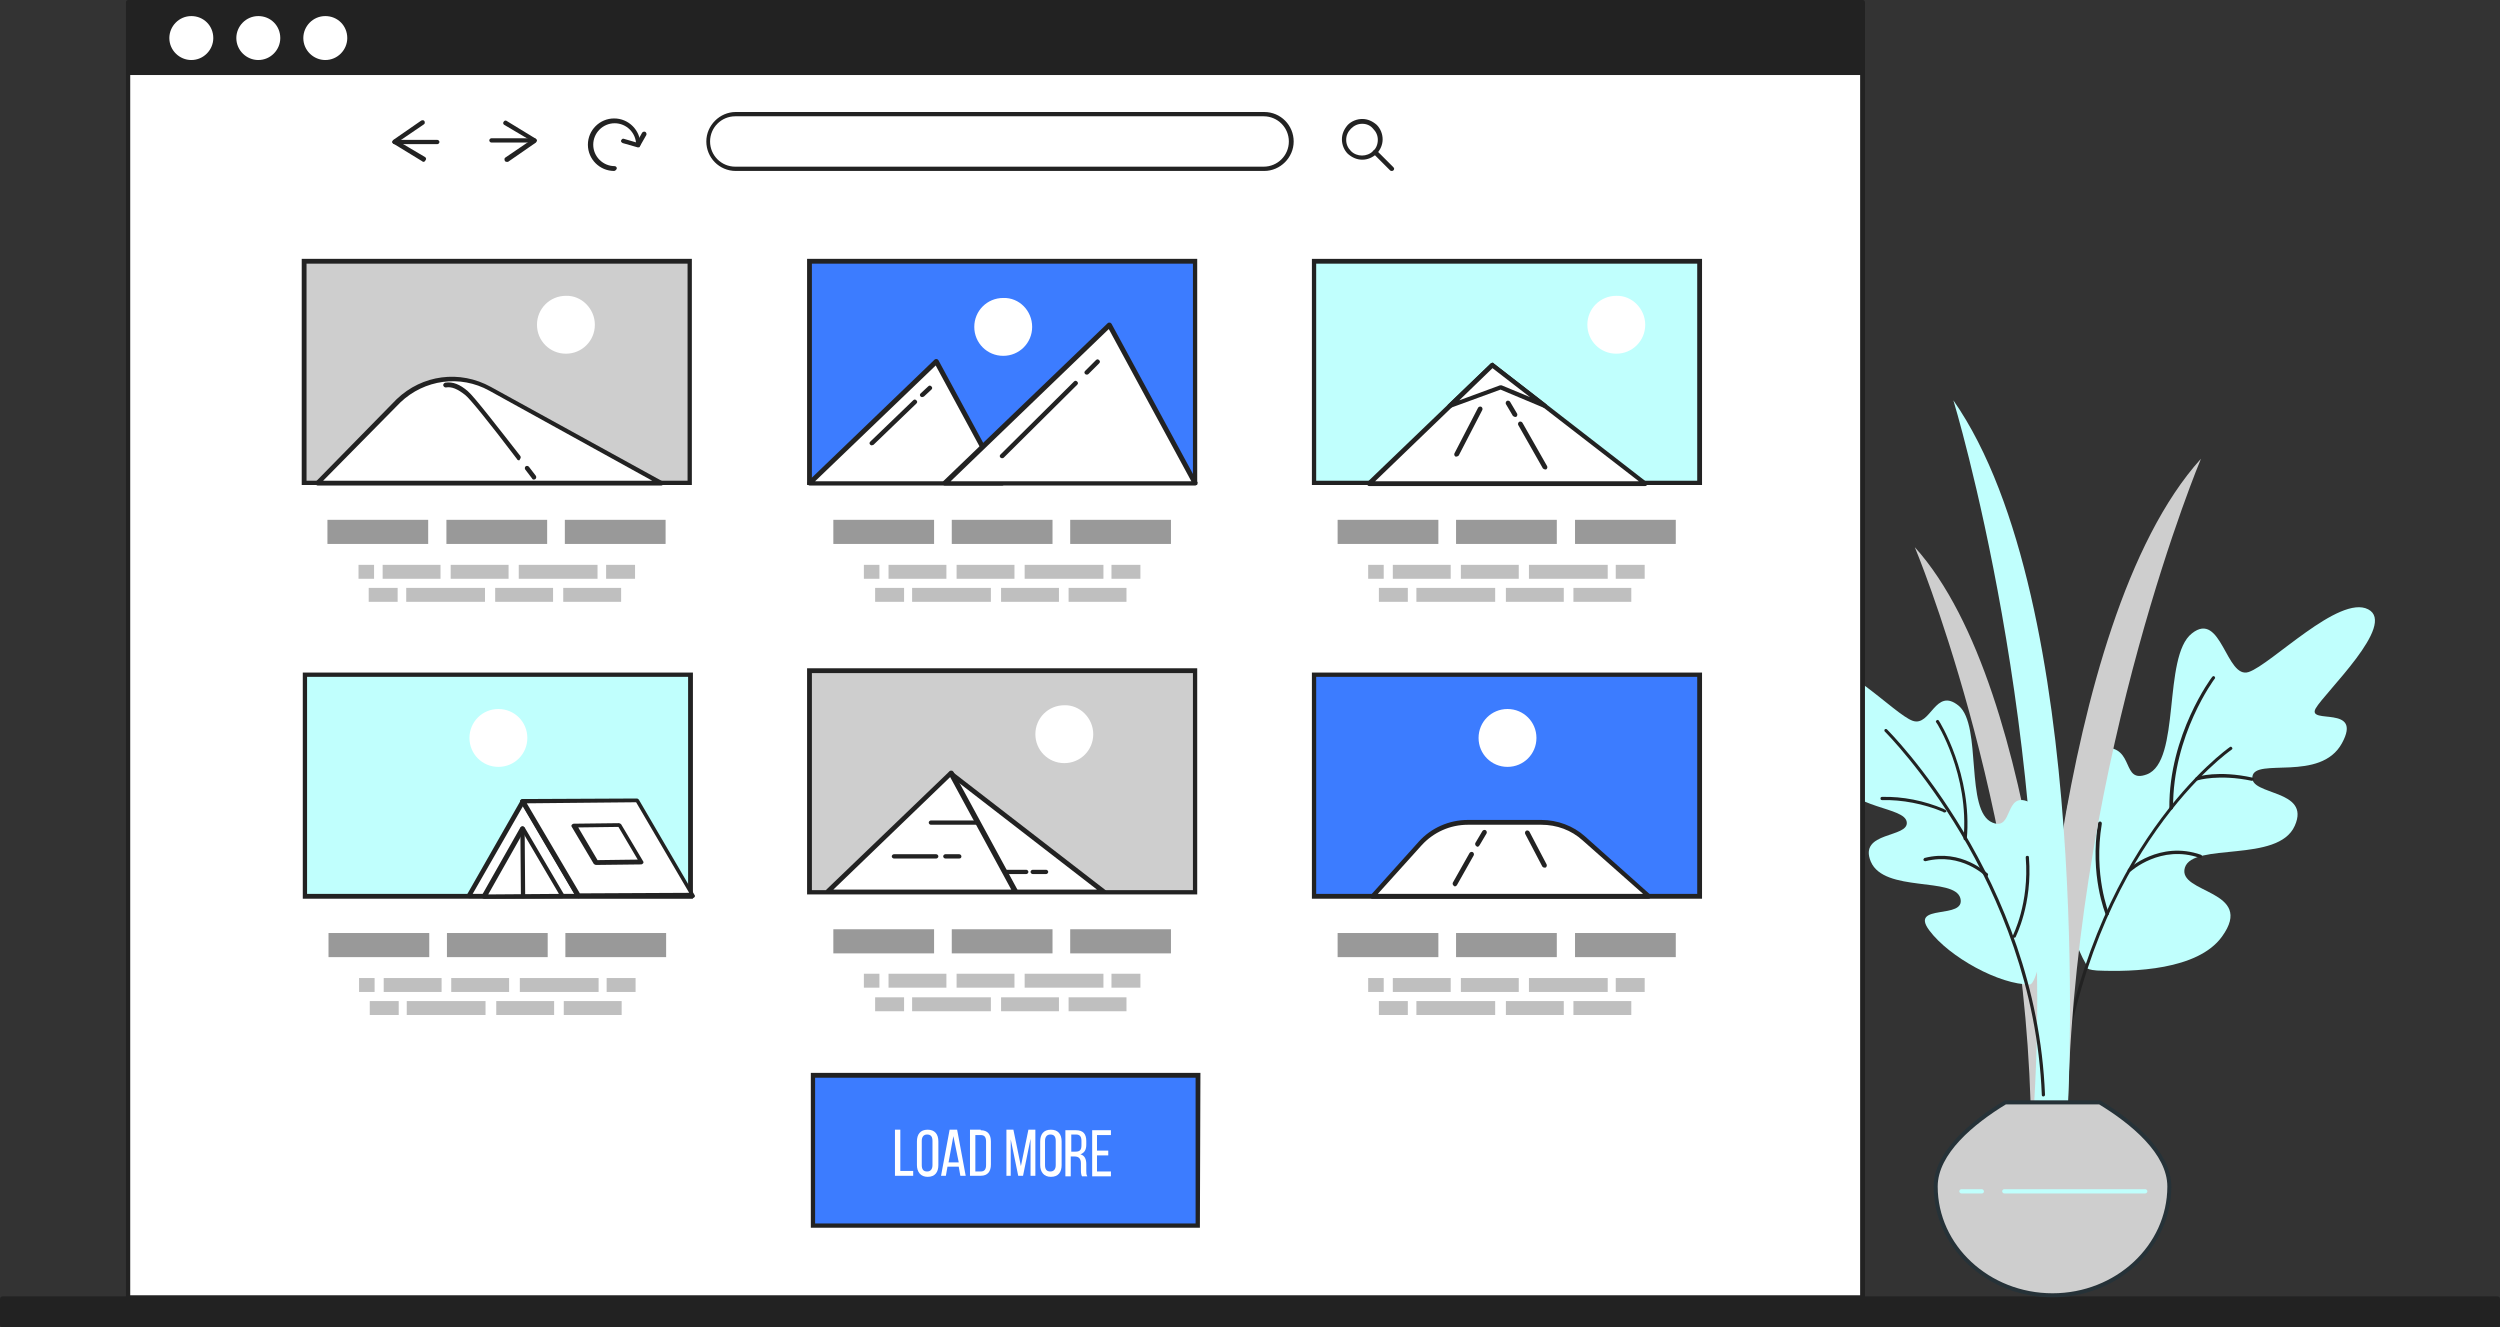 <?xml version="1.0" encoding="utf-8"?>
<!-- Generator: Adobe Illustrator 24.3.0, SVG Export Plug-In . SVG Version: 6.00 Build 0)  -->
<svg version="1.1" id="Icons" xmlns="http://www.w3.org/2000/svg" xmlns:xlink="http://www.w3.org/1999/xlink" x="0px" y="0px"
	 width="466.5px" height="247.7px" viewBox="0 0 466.5 247.7" style="enable-background:new 0 0 466.5 247.7;" xml:space="preserve"
	>
<rect x="0" y="0" width="466.5" height="247.7" fill="#333333" stroke="none"/>
<style type="text/css">
	.st0{fill:#222222;}
	.st1{fill:#CECECE;}
	.st2{fill:#C0FFFD;}
	.st3{fill:#CECECE;stroke:#263238;stroke-width:0.75;stroke-miterlimit:10;}
	.st4{fill:#FFFFFF;}
	.st5{fill:#3C7CFF;}
	.st6{fill:#999999;}
	.st7{fill:#BFBFBF;}
	.st8{fill:none;}
</style>
<g>
	<g>
		<rect x="0.6" y="242.4" class="st0" width="465.5" height="4.8"/>
		<path class="st0" d="M466.1,247.7H0.5c-0.3,0-0.5-0.2-0.5-0.5v-4.8c0-0.3,0.2-0.5,0.5-0.5H466c0.3,0,0.5,0.2,0.5,0.5v4.8
			C466.6,247.5,466.3,247.7,466.1,247.7z M1,246.7h464.5v-3.8H1V246.7z"/>
	</g>
	<g>
		<g>
			<g>
				<g>
					<g>
						<path class="st1" d="M384.3,204.7c0,0-2.7-75.7-27-102.6c0,0,19.8,47.2,21.6,103.5L384.3,204.7z"/>
					</g>
				</g>
				<g>
					<g>
						<g>
							<path class="st2" d="M389.3,180c0.1,0.2-0.7,0.9,2,1.1c6.8,0.3,18.8-0.1,23.3-6.3c6.4-8.8-8.4-8-6.9-12.9
								c1.5-4.8,17.4-0.8,20.5-7.8c3.1-6.9-8.5-5.6-7.9-9.2c0.5-3.6,12.7,1.1,16.7-6.2c4-7.3-6.6-3.4-4.9-6.5
								c1.7-3,15.2-15.7,9.8-18.5c-5.4-2.8-18.1,10.3-22.3,11.7c-4.2,1.4-5.1-11.6-10.6-7.2c-5.5,4.3-2,23.9-8.4,26.3
								c-4.8,1.8-2.2-5.2-8-5C384.6,140,381.9,167.4,389.3,180z"/>
						</g>
					</g>
					<g>
						<g>
							<g>
								<g>
									<g>
										<g>
											<path class="st0" d="M384.2,203.8L384.2,203.8c-0.2,0-0.3-0.2-0.3-0.4c5.7-45.4,31.9-63.8,32.2-64
												c0.1-0.1,0.3-0.1,0.4,0.1c0.1,0.1,0.1,0.3-0.1,0.4c-0.3,0.2-26.3,18.4-31.9,63.6C384.5,203.7,384.3,203.8,384.2,203.8z"
												/>
										</g>
										<g>
											<path class="st0" d="M420.2,145.7C420.2,145.7,420.2,145.6,420.2,145.7c-6.2-1.3-10.1-0.1-10.1-0.1
												c-0.2,0.1-0.3,0-0.4-0.2s0-0.3,0.2-0.4s4-1.3,10.4,0.1c0.2,0,0.3,0.2,0.2,0.4C420.5,145.5,420.4,145.7,420.2,145.7z"/>
										</g>
										<g>
											<path class="st0" d="M405.1,151.1c-0.2,0-0.3-0.1-0.3-0.3c-0.1-13.7,7.9-24.4,8-24.5s0.3-0.2,0.4-0.1s0.2,0.3,0.1,0.4
												s-7.9,10.6-7.8,24.1C405.5,150.9,405.3,151.1,405.1,151.1L405.1,151.1z"/>
										</g>
										<g>
											<path class="st0" d="M397.3,162.7c-0.1,0-0.2,0-0.2-0.1c-0.1-0.1-0.1-0.3,0-0.4s5.9-5.4,13.6-2.7
												c0.2,0.1,0.2,0.2,0.2,0.4c-0.1,0.2-0.2,0.2-0.4,0.2c-7.3-2.6-12.9,2.5-12.9,2.5C397.5,162.6,397.4,162.7,397.3,162.7z"/>
										</g>
										<g>
											<path class="st0" d="M393.2,170.8c-0.1,0-0.2-0.1-0.3-0.2c0-0.1-3-7.2-1.4-17c0-0.2,0.2-0.3,0.4-0.3
												c0.2,0,0.3,0.2,0.3,0.4c-1.6,9.6,1.3,16.6,1.3,16.7C393.6,170.6,393.5,170.7,393.2,170.8
												C393.3,170.8,393.2,170.8,393.2,170.8z"/>
										</g>
									</g>
								</g>
							</g>
						</g>
					</g>
				</g>
				<g>
					<g>
						<path class="st1" d="M379.7,203.5c0,0,3.1-87,31-117.9c0,0-22.8,54.3-24.8,118.9L379.7,203.5z"/>
					</g>
					<g>
						<g>
							<path class="st2" d="M385.9,205.7c0,0,4.9-93.3-21.4-131c0,0,19.1,62.7,15.1,130.7L385.9,205.7z"/>
						</g>
					</g>
				</g>
				<g>
					<g>
						<g>
							<path class="st2" d="M378.8,183.7c-5.6,0.1-15.1-5.1-18.8-10.1c-3.8-5.1,6.9-1.9,5.8-6c-1.1-4-14.2-1-16.7-6.8
								c-2.4-5.7,7.1-4.4,6.7-7.4c-0.4-2.9-10.2-2.3-13.4-8.4c-3.2-6.1,5.5-2.7,4.1-5.2s-12.2-13.2-7.7-15.4
								c4.5-2.2,14.7,8.9,18.1,10.1s4.2-6.4,8.6-2.8c4.4,3.7,1.1,19.7,6.3,21.8c3.9,1.6,2.2-5.8,6.7-3.9
								C386.4,152.9,381,183.6,378.8,183.7z"/>
						</g>
					</g>
					<g>
						<g>
							<path class="st0" d="M381.3,204.6c-0.2,0-0.3-0.1-0.3-0.3c-1.6-40.1-29-67.5-29.3-67.8c-0.1-0.1-0.1-0.3,0-0.4s0.3-0.1,0.4,0
								c0.3,0.3,27.9,27.8,29.5,68.2C381.6,204.5,381.4,204.6,381.3,204.6L381.3,204.6z"/>
						</g>
						<g>
							<path class="st0" d="M362.9,151.6C362.9,151.6,362.8,151.6,362.9,151.6c-0.1,0-0.1,0-0.2,0l-0.1-0.1
								c-3.6-1.5-7.7-2.3-11.4-2.2c-0.2,0-0.3-0.1-0.3-0.3c0-0.2,0.1-0.3,0.3-0.3c3.8-0.1,7.9,0.7,11.6,2.3l0.1,0.1c0,0,0,0,0.1,0
								c0.1,0.1,0.2,0.2,0.2,0.3C363.2,151.5,363,151.6,362.9,151.6z"/>
						</g>
						<g>
							<path class="st0" d="M366.7,156.8L366.7,156.8c-0.2,0-0.3-0.2-0.3-0.3c1.1-11.9-5-21.7-5.1-21.7c-0.1-0.1-0.1-0.3,0.1-0.4
								c0.1-0.1,0.3-0.1,0.4,0.1c0.1,0.1,6.3,10.1,5.2,22.1C367,156.7,366.9,156.8,366.7,156.8z"/>
						</g>
						<g>
							<path class="st0" d="M370.7,163.6c-0.1,0-0.2,0-0.2-0.1c0,0-4.5-4.5-11.2-2.8c-0.2,0-0.3-0.1-0.4-0.2c0-0.2,0.1-0.3,0.2-0.4
								c7-1.8,11.7,2.9,11.8,2.9c0.1,0.1,0.1,0.3,0,0.4C370.9,163.6,370.8,163.6,370.7,163.6z"/>
						</g>
						<g>
							<path class="st0" d="M375.8,175c-0.1,0-0.1,0-0.1,0c-0.2-0.1-0.2-0.3-0.1-0.4c0-0.1,3.1-6,2.4-14.6c0-0.2,0.1-0.3,0.3-0.3
								c0.2,0,0.3,0.1,0.3,0.3c0.7,8.8-2.5,14.8-2.5,14.9C376,174.9,375.9,175,375.8,175z"/>
						</g>
					</g>
				</g>
			</g>
			<g>
				<path class="st3" d="M361.2,221.4c0,11.2,9.8,20.3,21.8,20.3s21.8-9.1,21.8-20.3c0-6.3-6.9-12-13-15.7h-17.6
					C368.1,209.4,361.2,215.1,361.2,221.4z"/>
			</g>
			<g>
				<path class="st2" d="M369.8,222.7H366c-0.2,0-0.4-0.2-0.4-0.4s0.2-0.4,0.4-0.4h3.8c0.2,0,0.4,0.2,0.4,0.4
					S370.1,222.7,369.8,222.7z"/>
			</g>
			<g>
				<path class="st2" d="M400.3,222.7H374c-0.2,0-0.4-0.2-0.4-0.4s0.2-0.4,0.4-0.4h26.3c0.2,0,0.4,0.2,0.4,0.4
					S400.5,222.7,400.3,222.7z"/>
			</g>
		</g>
	</g>
	<g>
		<g>
			<g>
				<rect x="23.9" y="0.4" class="st4" width="323.7" height="241.7"/>
				<path class="st0" d="M347.5,242.5H23.9c-0.2,0-0.4-0.2-0.4-0.4V0.4c0-0.2,0.2-0.4,0.4-0.4h323.7c0.2,0,0.4,0.2,0.4,0.4v241.7
					C347.9,242.3,347.8,242.5,347.5,242.5z M24.3,241.7h322.8V0.8H24.3V241.7z"/>
			</g>
		</g>
	</g>
	<g>
		<g>
			<g>
				<g>
					<path class="st0" d="M79,30.2c-0.1,0-0.1,0-0.2-0.1l-5.4-3.3c-0.1-0.1-0.2-0.2-0.2-0.3s0.1-0.3,0.2-0.4l5.2-3.6
						c0.2-0.1,0.5-0.1,0.6,0.1c0.1,0.2,0.1,0.5-0.1,0.6l-4.7,3.2l4.9,2.9c0.2,0.1,0.3,0.4,0.1,0.6C79.3,30.1,79.2,30.2,79,30.2z"/>
				</g>
				<g>
					<path class="st0" d="M81.6,26.9h-8c-0.2,0-0.4-0.2-0.4-0.4s0.2-0.4,0.4-0.4h8c0.2,0,0.4,0.2,0.4,0.4S81.8,26.9,81.6,26.9z"/>
				</g>
				<g>
					<g>
						<path class="st0" d="M94.5,30.2c-0.1,0-0.3-0.1-0.3-0.2c-0.1-0.2-0.1-0.5,0.1-0.6l4.7-3.2l-4.9-2.9c-0.2-0.1-0.3-0.4-0.1-0.6
							c0.1-0.2,0.4-0.3,0.6-0.1l5.4,3.3c0.1,0.1,0.2,0.2,0.2,0.3s-0.1,0.3-0.2,0.4l-5.2,3.6C94.7,30.2,94.6,30.2,94.5,30.2z"/>
					</g>
					<g>
						<path class="st0" d="M99.7,26.6h-8c-0.2,0-0.4-0.2-0.4-0.4s0.2-0.4,0.4-0.4h8c0.2,0,0.4,0.2,0.4,0.4S99.9,26.6,99.7,26.6z"/>
					</g>
				</g>
			</g>
			<g>
				<g>
					<path class="st0" d="M114.6,31.9c-2.7,0-4.9-2.2-4.9-4.9s2.2-4.9,4.9-4.9s4.9,2.2,4.9,4.9c0,0.2-0.2,0.4-0.4,0.4
						s-0.4-0.2-0.4-0.4c0-2.2-1.8-4-4-4s-4,1.8-4,4s1.8,4,4,4c0.2,0,0.4,0.2,0.4,0.4S114.8,31.9,114.6,31.9z"/>
				</g>
				<g>
					<path class="st0" d="M119.1,27.5H119l-2.8-0.8c-0.2-0.1-0.4-0.3-0.3-0.5c0.1-0.2,0.3-0.4,0.5-0.3l2.4,0.7l1-1.8
						c0.1-0.2,0.4-0.3,0.6-0.2c0.2,0.1,0.3,0.4,0.2,0.6l-1.2,2.1C119.4,27.5,119.2,27.5,119.1,27.5z"/>
				</g>
			</g>
			<g>
				<g>
					<path class="st0" d="M254.2,29.8c-1,0-1.9-0.4-2.7-1.1c-0.7-0.7-1.1-1.7-1.1-2.7s0.4-1.9,1.1-2.7c0.7-0.7,1.7-1.1,2.7-1.1
						s1.9,0.4,2.7,1.1C257.6,24,258,25,258,26s-0.4,1.9-1.1,2.7C256.1,29.4,255.2,29.8,254.2,29.8z M254.2,23.1
						c-0.8,0-1.5,0.3-2.1,0.9c-0.6,0.6-0.9,1.3-0.9,2.1s0.3,1.5,0.9,2.1c1.1,1.1,3,1.1,4.1,0l0,0c0.6-0.5,0.9-1.3,0.9-2.1
						s-0.3-1.5-0.9-2.1C255.7,23.4,255,23.1,254.2,23.1z"/>
				</g>
				<g>
					<path class="st0" d="M259.7,31.9c-0.1,0-0.2,0-0.3-0.1l-3.1-3.1c-0.2-0.2-0.2-0.4,0-0.6c0.2-0.2,0.4-0.2,0.6,0l3.1,3.1
						c0.2,0.2,0.2,0.4,0,0.6C259.9,31.9,259.8,31.9,259.7,31.9z"/>
				</g>
			</g>
			<g>
				<path class="st0" d="M235.9,31.9h-98.6c-3.1,0-5.5-2.5-5.5-5.5s2.5-5.5,5.5-5.5h98.6c3.1,0,5.5,2.5,5.5,5.5
					S238.9,31.9,235.9,31.9z M137.2,21.7c-2.6,0-4.7,2.1-4.7,4.7s2.1,4.7,4.7,4.7h98.6c2.6,0,4.7-2.1,4.7-4.7s-2.1-4.7-4.7-4.7
					H137.2z"/>
			</g>
		</g>
		<g>
			<rect x="23.9" y="0.4" class="st0" width="323.7" height="13.6"/>
		</g>
		<g>
			<g>
				<path class="st4" d="M39.8,7.1c0,2.2-1.8,4.1-4.1,4.1c-2.2,0-4.1-1.8-4.1-4.1c0-2.2,1.8-4.1,4.1-4.1S39.8,4.8,39.8,7.1z"/>
			</g>
			<g>
				<path class="st4" d="M52.3,7.1c0,2.2-1.8,4.1-4.1,4.1c-2.2,0-4.1-1.8-4.1-4.1c0-2.2,1.8-4.1,4.1-4.1C50.5,3,52.3,4.8,52.3,7.1z"
					/>
			</g>
			<g>
				<path class="st4" d="M64.8,7.1c0,2.2-1.8,4.1-4.1,4.1c-2.2,0-4.1-1.8-4.1-4.1c0-2.2,1.8-4.1,4.1-4.1S64.8,4.8,64.8,7.1z"/>
			</g>
		</g>
	</g>
	<g>
		<g>
			<g>
				<rect x="151.7" y="200.6" class="st5" width="71.8" height="28"/>
				<path class="st0" d="M223.9,229.1h-72.6v-28.9H224L223.9,229.1L223.9,229.1z M152.1,228.3h71v-27.2h-71V228.3z"/>
			</g>
			<g>
				<g>
					<path class="st4" d="M167,219.4v-8.6h1v7.7h2.4v0.9H167z"/>
				</g>
				<g>
					<path class="st4" d="M171.1,213c0-1.3,0.6-2.2,2-2.2c1.3,0,2,0.8,2,2.2v4.4c0,1.3-0.6,2.2-2,2.2c-1.3,0-2-0.9-2-2.2V213z
						 M172,217.4c0,0.8,0.3,1.2,1,1.2s1-0.5,1-1.2v-4.5c0-0.8-0.3-1.2-1-1.2s-1,0.5-1,1.2V217.4z"/>
				</g>
				<g>
					<path class="st4" d="M176.8,217.7l-0.3,1.7h-0.9l1.6-8.6h1.4l1.6,8.6h-1l-0.3-1.7H176.8z M177,216.9h1.9l-1-4.9L177,216.9z"/>
				</g>
				<g>
					<path class="st4" d="M183,210.9c1.3,0,1.9,0.8,1.9,2.1v4.3c0,1.3-0.6,2.1-1.9,2.1h-2v-8.6h2V210.9z M183,218.6
						c0.7,0,1-0.4,1-1.2V213c0-0.8-0.3-1.2-1-1.2h-1v6.8L183,218.6L183,218.6z"/>
				</g>
				<g>
					<path class="st4" d="M190.9,219.4H190l-1.4-6.8v6.8h-0.8v-8.6h1.3l1.4,6.8l1.4-6.8h1.3v8.6h-0.9v-6.9L190.9,219.4z"/>
				</g>
				<g>
					<path class="st4" d="M194.1,213c0-1.3,0.6-2.2,2-2.2c1.3,0,2,0.8,2,2.2v4.4c0,1.3-0.6,2.2-2,2.2c-1.3,0-2-0.9-2-2.2V213z
						 M195,217.4c0,0.8,0.3,1.2,1,1.2s1-0.5,1-1.2v-4.5c0-0.8-0.3-1.2-1-1.2s-1,0.5-1,1.2V217.4z"/>
				</g>
				<g>
					<path class="st4" d="M200.8,210.9c1.3,0,1.9,0.7,1.9,2v0.7c0,0.9-0.3,1.5-1.1,1.8c0.8,0.2,1.1,0.9,1.1,1.8v1.3
						c0,0.4,0,0.7,0.2,1h-1c-0.1-0.2-0.2-0.5-0.2-1v-1.4c0-1-0.5-1.3-1.2-1.3h-0.7v3.7h-1v-8.6L200.8,210.9L200.8,210.9z
						 M200.6,214.9c0.8,0,1.2-0.2,1.2-1.2v-0.8c0-0.8-0.3-1.2-1-1.2h-0.9v3.2H200.6z"/>
				</g>
				<g>
					<path class="st4" d="M206.8,214.7v0.9h-2.1v3h2.6v0.9h-3.5v-8.6h3.5v0.9h-2.6v2.9L206.8,214.7L206.8,214.7z"/>
				</g>
			</g>
		</g>
	</g>
	<g>
		<rect x="56.7" y="48.8" class="st1" width="71.9" height="41.4"/>
		<path class="st0" d="M129.1,90.5H56.3V48.3h72.8V90.5z M57.2,89.7h71.1V49.2H57.2V89.7z"/>
	</g>
	<g>
		<g>
			<rect x="61.1" y="97" class="st6" width="18.8" height="4.5"/>
		</g>
		<g>
			<rect x="83.3" y="97" class="st6" width="18.8" height="4.5"/>
		</g>
		<g>
			<rect x="105.4" y="97" class="st6" width="18.8" height="4.5"/>
		</g>
	</g>
	<g>
		<g>
			<rect x="66.9" y="105.4" class="st7" width="2.9" height="2.6"/>
		</g>
		<g>
			<rect x="71.4" y="105.4" class="st7" width="10.8" height="2.6"/>
		</g>
		<g>
			<rect x="84.1" y="105.4" class="st7" width="10.8" height="2.6"/>
		</g>
		<g>
			<rect x="113.1" y="105.4" class="st7" width="5.4" height="2.6"/>
		</g>
		<g>
			<rect x="96.8" y="105.4" class="st7" width="14.7" height="2.6"/>
		</g>
	</g>
	<g>
		<g>
			<rect x="105.1" y="109.7" class="st7" width="10.8" height="2.6"/>
		</g>
		<g>
			<rect x="92.4" y="109.7" class="st7" width="10.8" height="2.6"/>
		</g>
		<g>
			<rect x="68.8" y="109.7" class="st7" width="5.4" height="2.6"/>
		</g>
		<g>
			<rect x="75.8" y="109.7" class="st7" width="14.7" height="2.6"/>
		</g>
	</g>
	<g>
		<g>
			<g>
				<path class="st4" d="M59.3,90.1l15-15.3c4.6-4.4,11.5-5.3,17.1-2.3l32,17.6L59.3,90.1z"/>
				<path class="st0" d="M123.4,90.6L123.4,90.6H59.3c-0.2,0-0.3-0.1-0.4-0.3c-0.1-0.2,0-0.3,0.1-0.5l15-15.3
					c4.8-4.6,11.8-5.5,17.6-2.3l32,17.6c0.2,0.1,0.3,0.3,0.2,0.5C123.8,90.4,123.6,90.6,123.4,90.6z M60.3,89.7h61.4L91.3,72.9
					c-5.4-3-12.1-2.1-16.6,2.2L60.3,89.7z"/>
			</g>
		</g>
		<g>
			<g>
				<path class="st4" d="M98.2,87.4c0.8,1.1,1.3,1.7,1.3,1.7"/>
				<path class="st0" d="M99.6,89.5c-0.1,0-0.3-0.1-0.3-0.2L98,87.6c-0.1-0.2-0.1-0.4,0.1-0.6c0.2-0.1,0.4-0.1,0.6,0.1l1.3,1.7
					c0.1,0.2,0.1,0.4-0.1,0.6C99.7,89.5,99.6,89.5,99.6,89.5z"/>
			</g>
			<g>
				<path class="st4" d="M83.2,71.9c1.1-0.1,2.3,0.2,3.9,1.5c1.1,0.9,6.4,7.7,9.7,12.1"/>
				<path class="st0" d="M96.8,85.9c-0.1,0-0.3-0.1-0.3-0.2c-5.3-7-8.9-11.4-9.7-12c-1.4-1.1-2.5-1.6-3.6-1.4
					c-0.2,0-0.4-0.1-0.5-0.4c0-0.2,0.1-0.4,0.4-0.5c1.4-0.2,2.7,0.3,4.2,1.6c1.1,0.9,5.9,7.1,9.8,12.1c0.1,0.2,0.1,0.4-0.1,0.6
					C97,85.9,96.9,85.9,96.8,85.9z"/>
			</g>
		</g>
		<g>
			<path class="st4" d="M111,60.6c0,3-2.4,5.4-5.4,5.4s-5.4-2.4-5.4-5.4s2.4-5.4,5.4-5.4C108.5,55.1,111,57.6,111,60.6z"/>
		</g>
	</g>
	<g>
		<rect x="151.1" y="125.1" class="st1" width="71.9" height="41.4"/>
		<path class="st0" d="M223.4,166.9h-72.8v-42.2h72.8V166.9z M151.5,166.1h71.1v-40.5h-71.1L151.5,166.1L151.5,166.1z"/>
	</g>
	<g>
		<g>
			<rect x="155.5" y="173.4" class="st6" width="18.8" height="4.5"/>
		</g>
		<g>
			<rect x="177.6" y="173.4" class="st6" width="18.8" height="4.5"/>
		</g>
		<g>
			<rect x="199.7" y="173.4" class="st6" width="18.8" height="4.5"/>
		</g>
	</g>
	<g>
		<g>
			<rect x="161.2" y="181.7" class="st7" width="2.9" height="2.6"/>
		</g>
		<g>
			<rect x="165.8" y="181.7" class="st7" width="10.8" height="2.6"/>
		</g>
		<g>
			<rect x="178.5" y="181.7" class="st7" width="10.8" height="2.6"/>
		</g>
		<g>
			<rect x="207.4" y="181.7" class="st7" width="5.4" height="2.6"/>
		</g>
		<g>
			<rect x="191.2" y="181.7" class="st7" width="14.7" height="2.6"/>
		</g>
	</g>
	<g>
		<g>
			<rect x="199.4" y="186.1" class="st7" width="10.8" height="2.6"/>
		</g>
		<g>
			<rect x="186.8" y="186.1" class="st7" width="10.8" height="2.6"/>
		</g>
		<g>
			<rect x="163.3" y="186.1" class="st7" width="5.4" height="2.6"/>
		</g>
		<g>
			<rect x="170.2" y="186.1" class="st7" width="14.7" height="2.6"/>
		</g>
	</g>
	<g>
		<g>
			<g>
				<polygon class="st4" points="177.5,144.3 189.5,166.4 206,166.4 				"/>
				<path class="st0" d="M206,166.8h-16.5c-0.2,0-0.3-0.1-0.4-0.2l-12-22.1c-0.1-0.2-0.1-0.4,0.1-0.5c0.2-0.1,0.4-0.1,0.5,0
					l28.6,22.1c0.1,0.1,0.2,0.3,0.1,0.5C206.3,166.7,206.2,166.8,206,166.8z M189.7,166h15l-26-20.1L189.7,166z"/>
			</g>
			<g>
				<polygon class="st4" points="154.5,166.4 177.5,144.3 189.5,166.4 				"/>
				<path class="st0" d="M189.5,166.8h-35c-0.2,0-0.3-0.1-0.4-0.3c-0.1-0.2,0-0.3,0.1-0.5l23-22.1c0.1-0.1,0.2-0.1,0.4-0.1
					c0.1,0,0.2,0.1,0.3,0.2l12,22.1c0.1,0.1,0.1,0.3,0,0.4C189.8,166.7,189.6,166.8,189.5,166.8z M155.5,166h33.2l-11.4-21
					L155.5,166z"/>
			</g>
		</g>
		<g>
			<path class="st0" d="M179,160.2h-2.6c-0.2,0-0.4-0.2-0.4-0.4s0.2-0.4,0.4-0.4h2.6c0.2,0,0.4,0.2,0.4,0.4S179.3,160.2,179,160.2z"
				/>
		</g>
		<g>
			<path class="st0" d="M174.7,160.2h-7.9c-0.2,0-0.4-0.2-0.4-0.4s0.2-0.4,0.4-0.4h7.9c0.2,0,0.4,0.2,0.4,0.4
				S174.9,160.2,174.7,160.2z"/>
		</g>
		<g>
			<path class="st0" d="M195.2,163.1h-2.5c-0.2,0-0.4-0.2-0.4-0.4s0.2-0.4,0.4-0.4h2.5c0.2,0,0.4,0.2,0.4,0.4
				S195.4,163.1,195.2,163.1z"/>
		</g>
		<g>
			<path class="st0" d="M191.5,163.1h-3.7c-0.2,0-0.4-0.2-0.4-0.4s0.2-0.4,0.4-0.4h3.7c0.2,0,0.4,0.2,0.4,0.4
				S191.7,163.1,191.5,163.1z"/>
		</g>
		<g>
			<path class="st0" d="M182.4,153.9h-8.7c-0.2,0-0.4-0.2-0.4-0.4s0.2-0.4,0.4-0.4h8.7c0.2,0,0.4,0.2,0.4,0.4
				S182.7,153.9,182.4,153.9z"/>
		</g>
	</g>
	<g>
		<g>
			<path class="st4" d="M204,137c0,3-2.4,5.4-5.4,5.4s-5.4-2.4-5.4-5.4s2.4-5.4,5.4-5.4C201.5,131.5,204,134,204,137z"/>
		</g>
	</g>
	<g>
		<rect x="245.2" y="48.8" class="st2" width="71.9" height="41.4"/>
		<path class="st0" d="M317.6,90.5h-72.8V48.3h72.8V90.5z M245.6,89.7h71.1V49.2h-71.1V89.7z"/>
	</g>
	<g>
		<g>
			<rect x="249.6" y="97" class="st6" width="18.8" height="4.5"/>
		</g>
		<g>
			<rect x="271.7" y="97" class="st6" width="18.8" height="4.5"/>
		</g>
		<g>
			<rect x="293.9" y="97" class="st6" width="18.8" height="4.5"/>
		</g>
	</g>
	<g>
		<g>
			<rect x="255.3" y="105.4" class="st7" width="2.9" height="2.6"/>
		</g>
		<g>
			<rect x="259.9" y="105.4" class="st7" width="10.8" height="2.6"/>
		</g>
		<g>
			<rect x="272.6" y="105.4" class="st7" width="10.8" height="2.6"/>
		</g>
		<g>
			<rect x="301.5" y="105.4" class="st7" width="5.4" height="2.6"/>
		</g>
		<g>
			<rect x="285.3" y="105.4" class="st7" width="14.7" height="2.6"/>
		</g>
	</g>
	<g>
		<g>
			<rect x="293.6" y="109.7" class="st7" width="10.8" height="2.6"/>
		</g>
		<g>
			<rect x="281" y="109.7" class="st7" width="10.8" height="2.6"/>
		</g>
		<g>
			<rect x="257.3" y="109.7" class="st7" width="5.4" height="2.6"/>
		</g>
		<g>
			<rect x="264.3" y="109.7" class="st7" width="14.7" height="2.6"/>
		</g>
	</g>
	<g>
		<g>
			<path class="st4" d="M307,60.6c0,3-2.4,5.4-5.4,5.4s-5.4-2.4-5.4-5.4s2.4-5.4,5.4-5.4C304.5,55.1,307,57.6,307,60.6z"/>
		</g>
	</g>
	<g>
		<g>
			<polygon class="st4" points="255.5,90.2 278.5,68.1 307,90.2 			"/>
			<path class="st0" d="M307,90.7h-51.5c-0.2,0-0.3-0.1-0.4-0.3c-0.1-0.2,0-0.3,0.1-0.5l23-22.1c0.2-0.1,0.4-0.2,0.5,0l28.5,22.1
				c0.1,0.1,0.2,0.3,0.1,0.5C307.4,90.5,307.2,90.7,307,90.7z M256.6,89.8h49.2l-27.3-21.1L256.6,89.8z"/>
		</g>
		<g>
			<polygon class="st4" points="270.6,75.7 280.1,72.3 288.3,75.7 278.5,68.1 			"/>
			<path class="st0" d="M288.3,76.1c-0.1,0-0.1,0-0.2,0l-8.1-3.4l-9.3,3.4c-0.2,0.1-0.4,0-0.5-0.2s-0.1-0.4,0.1-0.5l7.9-7.6
				c0.2-0.1,0.4-0.2,0.5,0l9.8,7.6c0.2,0.1,0.2,0.4,0.1,0.5C288.6,76.1,288.5,76.1,288.3,76.1z M278.5,68.7l-6.2,6l7.6-2.8
				c0.1,0,0.2,0,0.3,0l5.3,2.2L278.5,68.7z"/>
		</g>
		<g>
			<line class="st8" x1="283.8" y1="79.2" x2="288.3" y2="87.2"/>
			<path class="st0" d="M288.3,87.6c-0.1,0-0.3-0.1-0.4-0.2l-4.6-8.1c-0.1-0.2,0-0.5,0.2-0.6s0.5,0,0.6,0.2l4.6,8.1
				c0.1,0.2,0,0.5-0.2,0.6C288.5,87.6,288.4,87.6,288.3,87.6z"/>
		</g>
		<g>
			<line class="st8" x1="281.5" y1="75.1" x2="282.7" y2="77.4"/>
			<path class="st0" d="M282.7,77.8c-0.1,0-0.3-0.1-0.4-0.2l-1.3-2.2c-0.1-0.2,0-0.5,0.2-0.6s0.5,0,0.6,0.2l1.3,2.2
				c0.1,0.2,0,0.5-0.2,0.6C282.9,77.8,282.8,77.8,282.7,77.8z"/>
		</g>
		<g>
			<line class="st8" x1="276.2" y1="76.2" x2="271.8" y2="84.7"/>
			<path class="st0" d="M271.8,85.2c-0.1,0-0.1,0-0.2,0c-0.2-0.1-0.3-0.4-0.2-0.6l4.4-8.5c0.1-0.2,0.4-0.3,0.6-0.2
				c0.2,0.1,0.3,0.4,0.2,0.6l-4.4,8.5C272.1,85.1,271.9,85.2,271.8,85.2z"/>
		</g>
	</g>
	<g>
		<rect x="245.2" y="125.9" class="st5" width="71.9" height="41.4"/>
		<path class="st0" d="M317.6,167.7h-72.8v-42.2h72.8V167.7z M245.6,166.8h71.1v-40.5h-71.1V166.8z"/>
	</g>
	<g>
		<g>
			<rect x="249.6" y="174.1" class="st6" width="18.8" height="4.5"/>
		</g>
		<g>
			<rect x="271.7" y="174.1" class="st6" width="18.8" height="4.5"/>
		</g>
		<g>
			<rect x="293.9" y="174.1" class="st6" width="18.8" height="4.5"/>
		</g>
	</g>
	<g>
		<g>
			<rect x="255.3" y="182.5" class="st7" width="2.9" height="2.6"/>
		</g>
		<g>
			<rect x="259.9" y="182.5" class="st7" width="10.8" height="2.6"/>
		</g>
		<g>
			<rect x="272.6" y="182.5" class="st7" width="10.8" height="2.6"/>
		</g>
		<g>
			<rect x="301.5" y="182.5" class="st7" width="5.4" height="2.6"/>
		</g>
		<g>
			<rect x="285.3" y="182.5" class="st7" width="14.7" height="2.6"/>
		</g>
	</g>
	<g>
		<g>
			<rect x="293.6" y="186.8" class="st7" width="10.8" height="2.6"/>
		</g>
		<g>
			<rect x="281" y="186.8" class="st7" width="10.8" height="2.6"/>
		</g>
		<g>
			<rect x="257.3" y="186.8" class="st7" width="5.4" height="2.6"/>
		</g>
		<g>
			<rect x="264.3" y="186.8" class="st7" width="14.7" height="2.6"/>
		</g>
	</g>
	<g>
		<g>
			<path class="st4" d="M286.7,137.7c0,3-2.4,5.4-5.4,5.4s-5.4-2.4-5.4-5.4s2.4-5.4,5.4-5.4S286.7,134.7,286.7,137.7z"/>
		</g>
	</g>
	<g>
		<g>
			<path class="st4" d="M307.6,167.2h-51.5l8.9-9.9c2.3-2.5,5.5-3.9,8.9-3.9h13.7c2.9,0,5.8,1.1,8,3L307.6,167.2z"/>
			<path class="st0" d="M307.6,167.7h-51.5c-0.2,0-0.3-0.1-0.4-0.2s0-0.3,0.1-0.5l8.9-9.9c2.3-2.6,5.7-4.1,9.2-4.1h13.7
				c3,0,6,1.1,8.2,3.1l12.1,10.8c0.1,0.1,0.2,0.3,0.1,0.5C308,167.6,307.8,167.7,307.6,167.7z M257.1,166.8h49.5l-11.3-10
				c-2.1-1.9-4.8-2.9-7.7-2.9h-13.7c-3.3,0-6.4,1.4-8.6,3.8L257.1,166.8z"/>
		</g>
		<g>
			<g>
				<path class="st0" d="M271.5,165.4c-0.1,0-0.1,0-0.2-0.1c-0.2-0.1-0.3-0.4-0.2-0.6l3.1-5.5c0.1-0.2,0.4-0.3,0.6-0.2
					c0.2,0.1,0.3,0.4,0.2,0.6l-3.1,5.5C271.8,165.3,271.6,165.4,271.5,165.4z"/>
			</g>
			<g>
				<path class="st0" d="M275.7,158c-0.1,0-0.1,0-0.2-0.1c-0.2-0.1-0.3-0.4-0.2-0.6l1.3-2.2c0.1-0.2,0.4-0.3,0.6-0.2
					c0.2,0.1,0.3,0.4,0.2,0.6l-1.3,2.2C275.9,158,275.8,158,275.7,158z"/>
			</g>
			<g>
				<path class="st0" d="M288.2,161.9c-0.2,0-0.3-0.1-0.4-0.2l-3.2-6.1c-0.1-0.2,0-0.5,0.2-0.6s0.5,0,0.6,0.2l3.2,6.1
					c0.1,0.2,0,0.5-0.2,0.6C288.3,161.9,288.2,161.9,288.2,161.9z"/>
			</g>
		</g>
	</g>
	<g>
		<rect x="151.1" y="48.8" class="st5" width="71.9" height="41.4"/>
		<path class="st0" d="M223.4,90.5h-72.8V48.3h72.8V90.5z M151.5,89.7h71.1V49.2h-71.1L151.5,89.7L151.5,89.7z"/>
	</g>
	<g>
		<g>
			<rect x="155.5" y="97" class="st6" width="18.8" height="4.5"/>
		</g>
		<g>
			<rect x="177.6" y="97" class="st6" width="18.8" height="4.5"/>
		</g>
		<g>
			<rect x="199.7" y="97" class="st6" width="18.8" height="4.5"/>
		</g>
	</g>
	<g>
		<g>
			<rect x="161.2" y="105.4" class="st7" width="2.9" height="2.6"/>
		</g>
		<g>
			<rect x="165.8" y="105.4" class="st7" width="10.8" height="2.6"/>
		</g>
		<g>
			<rect x="178.5" y="105.4" class="st7" width="10.8" height="2.6"/>
		</g>
		<g>
			<rect x="207.4" y="105.4" class="st7" width="5.4" height="2.6"/>
		</g>
		<g>
			<rect x="191.2" y="105.4" class="st7" width="14.7" height="2.6"/>
		</g>
	</g>
	<g>
		<g>
			<rect x="199.4" y="109.7" class="st7" width="10.8" height="2.6"/>
		</g>
		<g>
			<rect x="186.8" y="109.7" class="st7" width="10.8" height="2.6"/>
		</g>
		<g>
			<rect x="163.3" y="109.7" class="st7" width="5.4" height="2.6"/>
		</g>
		<g>
			<rect x="170.2" y="109.7" class="st7" width="14.7" height="2.6"/>
		</g>
	</g>
	<g>
		<g>
			<g>
				<g>
					<polygon class="st4" points="151.1,90.2 174.7,67.5 187,90.2 					"/>
					<path class="st0" d="M187,90.6h-35.9c-0.2,0-0.3-0.1-0.4-0.3c-0.1-0.2,0-0.3,0.1-0.5l23.6-22.7c0.1-0.1,0.2-0.1,0.4-0.1
						c0.1,0,0.2,0.1,0.3,0.2l12.3,22.7c0.1,0.1,0.1,0.3,0,0.4C187.3,90.5,187.2,90.6,187,90.6z M152.1,89.8h34.2l-11.7-21.6
						L152.1,89.8z"/>
				</g>
				<g>
					<polygon class="st4" points="176.3,90.2 207,60.7 223,90.2 					"/>
					<path class="st0" d="M223,90.6h-46.7c-0.2,0-0.3-0.1-0.4-0.3c-0.1-0.2,0-0.3,0.1-0.5l30.7-29.5c0.1-0.1,0.2-0.1,0.4-0.1
						c0.1,0,0.2,0.1,0.3,0.2l16,29.5c0.1,0.1,0.1,0.3,0,0.4C223.3,90.5,223.2,90.6,223,90.6z M177.4,89.8h44.9l-15.4-28.4
						L177.4,89.8z"/>
				</g>
			</g>
			<g>
				<path class="st4" d="M192.6,61c0,3-2.4,5.4-5.4,5.4s-5.4-2.4-5.4-5.4s2.4-5.4,5.4-5.4C190.2,55.5,192.6,58,192.6,61z"/>
			</g>
		</g>
		<g>
			<line class="st8" x1="202.8" y1="69.5" x2="204.9" y2="67.5"/>
			<path class="st0" d="M202.8,69.9c-0.1,0-0.2,0-0.3-0.1c-0.2-0.2-0.2-0.4,0-0.6l2-2c0.2-0.2,0.4-0.2,0.6,0c0.2,0.2,0.2,0.4,0,0.6
				l-2,2C203,69.9,202.9,69.9,202.8,69.9z"/>
		</g>
		<g>
			<line class="st8" x1="187" y1="85.1" x2="200.8" y2="71.5"/>
			<path class="st0" d="M187,85.5c-0.1,0-0.2,0-0.3-0.1c-0.2-0.2-0.2-0.4,0-0.6l13.7-13.6c0.2-0.2,0.4-0.2,0.6,0
				c0.2,0.2,0.2,0.4,0,0.6l-13.7,13.6C187.2,85.5,187.1,85.5,187,85.5z"/>
		</g>
		<g>
			<line class="st8" x1="172.1" y1="73.6" x2="173.5" y2="72.3"/>
			<path class="st0" d="M172.1,74.1c-0.1,0-0.2,0-0.3-0.1c-0.2-0.2-0.2-0.4,0-0.6l1.4-1.3c0.2-0.2,0.4-0.2,0.6,0
				c0.2,0.2,0.2,0.4,0,0.6l-1.4,1.3C172.3,74,172.2,74.1,172.1,74.1z"/>
		</g>
		<g>
			<line class="st8" x1="162.7" y1="82.6" x2="170.7" y2="75"/>
			<path class="st0" d="M162.7,83.1c-0.1,0-0.2,0-0.3-0.1c-0.2-0.2-0.2-0.4,0-0.6l8-7.7c0.2-0.2,0.4-0.2,0.6,0
				c0.2,0.2,0.2,0.4,0,0.6l-8,7.7C162.9,83,162.8,83.1,162.7,83.1z"/>
		</g>
	</g>
	<g>
		<rect x="56.9" y="125.9" class="st2" width="71.9" height="41.4"/>
		<path class="st0" d="M129.2,167.7H56.5v-42.2h72.8v42.2H129.2z M57.3,166.8h71.1v-40.5H57.3V166.8z"/>
	</g>
	<g>
		<g>
			<rect x="61.3" y="174.1" class="st6" width="18.8" height="4.5"/>
		</g>
		<g>
			<rect x="83.4" y="174.1" class="st6" width="18.8" height="4.5"/>
		</g>
		<g>
			<rect x="105.5" y="174.1" class="st6" width="18.8" height="4.5"/>
		</g>
	</g>
	<g>
		<g>
			<rect x="67" y="182.5" class="st7" width="2.9" height="2.6"/>
		</g>
		<g>
			<rect x="71.6" y="182.5" class="st7" width="10.8" height="2.6"/>
		</g>
		<g>
			<rect x="84.2" y="182.5" class="st7" width="10.8" height="2.6"/>
		</g>
		<g>
			<rect x="113.2" y="182.5" class="st7" width="5.4" height="2.6"/>
		</g>
		<g>
			<rect x="97" y="182.5" class="st7" width="14.7" height="2.6"/>
		</g>
	</g>
	<g>
		<g>
			<rect x="105.2" y="186.8" class="st7" width="10.8" height="2.6"/>
		</g>
		<g>
			<rect x="92.6" y="186.8" class="st7" width="10.8" height="2.6"/>
		</g>
		<g>
			<rect x="69" y="186.8" class="st7" width="5.4" height="2.6"/>
		</g>
		<g>
			<rect x="75.9" y="186.8" class="st7" width="14.7" height="2.6"/>
		</g>
	</g>
	<g>
		<g>
			<path class="st4" d="M98.4,137.7c0,3-2.4,5.4-5.4,5.4s-5.4-2.4-5.4-5.4s2.4-5.4,5.4-5.4S98.4,134.7,98.4,137.7z"/>
		</g>
	</g>
	<g>
		<g>
			<polygon class="st4" points="87.5,167.2 97.5,149.5 107.9,167.2 			"/>
			<path class="st0" d="M107.9,167.6H87.5c-0.1,0-0.3-0.1-0.4-0.2c-0.1-0.1-0.1-0.3,0-0.4l10.1-17.7c0.1-0.1,0.2-0.2,0.4-0.2
				c0.1,0,0.3,0.1,0.4,0.2l10.4,17.7c0.1,0.1,0.1,0.3,0,0.4C108.2,167.5,108.1,167.6,107.9,167.6z M88.2,166.8h19l-9.6-16.4
				L88.2,166.8z"/>
		</g>
		<g>
			<polygon class="st4" points="90.3,167.2 97.6,154.5 105,167.1 			"/>
			<path class="st0" d="M90.3,167.7c-0.1,0-0.3-0.1-0.4-0.2c-0.1-0.1-0.1-0.3,0-0.4l7.2-12.7c0.1-0.1,0.2-0.2,0.4-0.2
				c0.2,0,0.3,0.1,0.4,0.2l7.4,12.6c0.1,0.1,0.1,0.3,0,0.4c-0.1,0.1-0.2,0.2-0.4,0.2L90.3,167.7L90.3,167.7z M97.6,155.4l-6.5,11.5
				l13.2-0.1L97.6,155.4z"/>
		</g>
		<g>
			<line class="st8" x1="97.5" y1="154.5" x2="97.6" y2="167.1"/>
			<path class="st0" d="M97.6,167.6c-0.2,0-0.4-0.2-0.4-0.4l-0.1-12.6c0-0.2,0.2-0.4,0.4-0.4l0,0c0.2,0,0.4,0.2,0.4,0.4l0.1,12.6
				C98,167.4,97.8,167.6,97.6,167.6L97.6,167.6z"/>
		</g>
		<g>
			<polygon class="st4" points="97.5,149.5 107.9,167.2 129.3,167.1 118.9,149.4 			"/>
			<path class="st0" d="M107.9,167.6c-0.1,0-0.3-0.1-0.4-0.2l-10.4-17.7c-0.1-0.1-0.1-0.3,0-0.4c0.1-0.1,0.2-0.2,0.4-0.2l21.3-0.1
				c0.2,0,0.3,0.1,0.4,0.2l10.4,17.8c0.1,0.1,0.1,0.3,0,0.4s-0.2,0.2-0.4,0.2L107.9,167.6L107.9,167.6z M98.3,149.9l9.9,16.8
				l20.4-0.1l-9.9-16.9L98.3,149.9z"/>
		</g>
		<g>
			<polygon class="st4" points="107.2,154 111.2,161 119.7,160.9 115.6,154 			"/>
			<path class="st0" d="M111.2,161.4c-0.1,0-0.3-0.1-0.4-0.2l-4.1-6.9c-0.1-0.1-0.1-0.3,0-0.4c0.1-0.1,0.2-0.2,0.4-0.2l8.4-0.1
				c0.1,0,0.3,0.1,0.4,0.2l4.1,6.9c0.1,0.1,0.1,0.3,0,0.4s-0.2,0.2-0.4,0.2L111.2,161.4L111.2,161.4z M107.9,154.4l3.6,6.1l7.5-0.1
				l-3.6-6.1L107.9,154.4z"/>
		</g>
	</g>
</g>
</svg>
